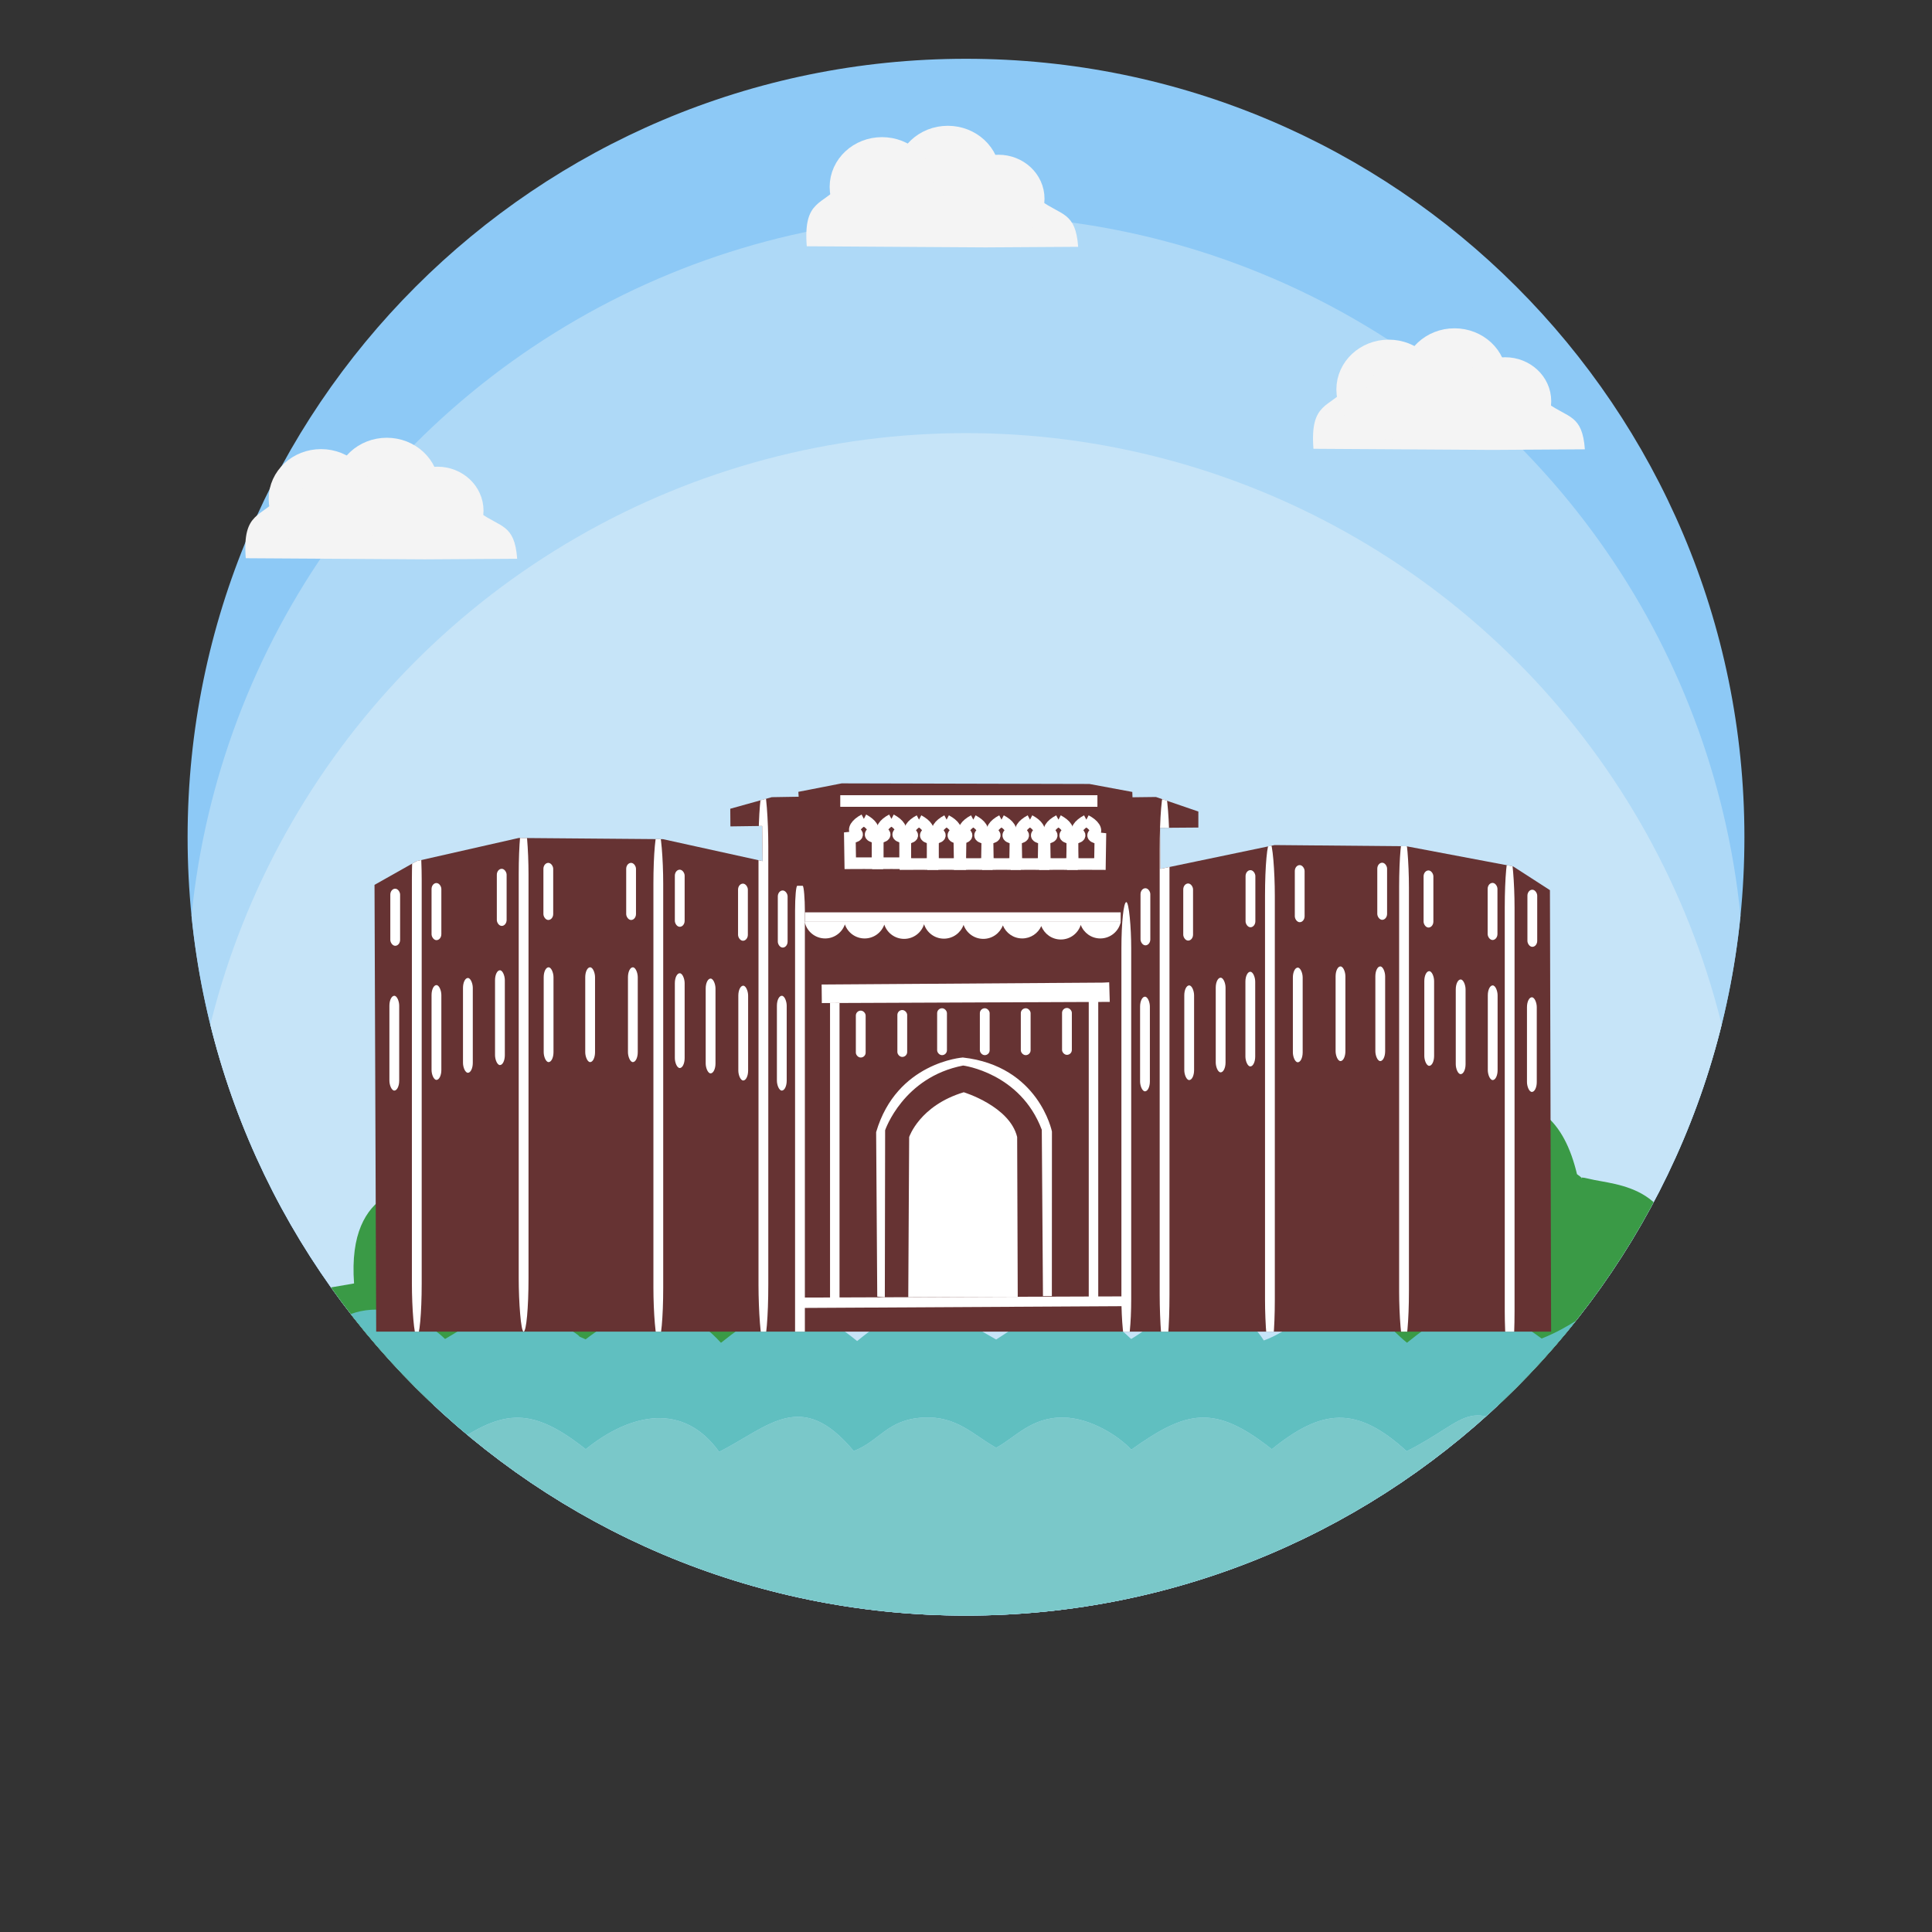 <?xml version="1.0" encoding="UTF-8"?>
<!DOCTYPE svg PUBLIC "-//W3C//DTD SVG 1.1//EN" "http://www.w3.org/Graphics/SVG/1.1/DTD/svg11.dtd">
<!-- Creator: CorelDRAW 2020 (64-Bit) -->
<svg xmlns="http://www.w3.org/2000/svg" xml:space="preserve" width="12.7mm" height="12.7mm" version="1.1" style="shape-rendering:geometricPrecision; text-rendering:geometricPrecision; image-rendering:optimizeQuality; fill-rule:evenodd; clip-rule:evenodd"
viewBox="0 0 1270 1270"
 xmlns:xlink="http://www.w3.org/1999/xlink"
 xmlns:xodm="http://www.corel.com/coreldraw/odm/2003">
 <rect x="0" y="0" width="1270" height="1270" fill="#333333" stroke="none"/>
 <defs>
  <style type="text/css">
   <![CDATA[
    .str0 {stroke:#F4F4F4;stroke-width:20;stroke-miterlimit:22.926}
    .str1 {stroke:white;stroke-width:7.62;stroke-miterlimit:22.926}
    .fil0 {fill:none}
    .fil4 {fill:#3A9A46}
    .fil6 {fill:#60BFC0}
    .fil9 {fill:#663333}
    .fil5 {fill:#7AC8C9}
    .fil1 {fill:#8DC9F6}
    .fil7 {fill:#9DD8D9}
    .fil2 {fill:#AED9F7}
    .fil3 {fill:#C6E4F8}
    .fil8 {fill:#F4F4F4}
    .fil10 {fill:white}
   ]]>
  </style>
   <clipPath id="id0">
    <path d="M635 38.64c282.6,0 511.69,229.09 511.69,511.69 0,282.59 -229.09,511.68 -511.69,511.68 -282.59,0 -511.68,-229.09 -511.68,-511.68 0,-282.6 229.09,-511.69 511.68,-511.69z"/>
   </clipPath>
   <clipPath id="id1">
    <path d="M247.29 875.35l772.34 0 -0.78 -290.21 -24.18 -15.6 -70.21 -13.26 -86.6 -0.78 -75.06 15.66 -0.22 -26.98 25.16 -0.19 0 -10.53 -27.89 -9.56 -15.41 0.19 -0.12 -3.51 -28.19 -5.24 -162.85 -0.39 -28.48 5.56 0.2 3.22 -17.65 0.29 -27.31 7.61 0.1 11.6 20.87 -0.29 0.29 23.11 -65.53 -14.43 -94.79 -0.78 -67.1 15.21 -27.69 15.61 1.1 293.69z"/>
   </clipPath>
 </defs>
 <g id="Layer_x0020_1">
  <rect class="fil0" width="1270" height="1270"/>
  <path class="fil1" d="M635 38.64c282.6,0 511.69,229.09 511.69,511.69 0,282.59 -229.09,511.68 -511.69,511.68 -282.59,0 -511.68,-229.09 -511.68,-511.68 0,-282.6 229.09,-511.69 511.68,-511.69z"/>
  <g style="clip-path:url(#id0)">
   <g id="_1770877255328">
    <circle class="fil2" cx="635" cy="653.22" r="511.69"/>
    <circle class="fil3" cx="635" cy="796.4" r="511.69"/>
    <path class="fil4" d="M367.89 722.94c-42.61,-5.86 -61.01,14.52 -69.26,48.91 -7.84,5.52 2.68,0.37 -7.9,3.04 -17.76,4.47 -62.77,3.32 -57.99,68.78l-32.56 5.62 34.84 74.13 152.76 0.58c15.03,-52.15 39.42,-38.38 96.3,-39.54l0.76 -162.46c-40.89,-23.99 -62.5,-21.3 -89.15,17.1 -8.28,-3.37 -16.47,-10.39 -27.8,-16.16z"/>
    <path class="fil4" d="M967.38 722.94c42.61,-5.86 61.01,14.52 69.26,48.91 7.84,5.52 -2.68,0.37 7.9,3.04 17.76,4.47 62.77,3.32 57.99,68.78l32.56 5.62 -34.84 74.13 -152.76 0.58c-15.03,-52.15 -39.42,-38.38 -96.3,-39.54l-0.76 -162.46c40.89,-23.99 62.5,-21.3 89.15,17.1 8.28,-3.37 16.47,-10.39 27.8,-16.16z"/>
    <path class="fil5" d="M44.93 938.57c10.35,22.15 152.67,128.11 186.63,141.17 25.25,-18.93 60.79,8.75 62.23,15.44 24.39,-29.73 63.05,-26.52 91.17,-2.39 46.95,-40.3 79.47,-6.11 92.41,0.27 48.74,-44.25 83.46,-1.82 88.72,1.47 42.49,-30.35 47.08,-27.98 88.72,-1.79 56.9,-42.13 89.23,-1.04 89.97,2.44 24.49,-29.85 62.78,-26.75 91.17,-2.39 14.83,-12.73 21.13,-17.68 48.1,-18.1 26.15,-0.42 32.08,9.55 43.68,22.46 17.15,-23.38 57.43,-38.21 84.84,-3.16 10.85,-5.13 48.07,-43.33 93.23,-1.25 20.55,-15.22 22.03,-19.17 57.93,-18.8l-8.78 16.78c37.66,-12.6 188.97,-125.39 206.19,-152.65 -30.41,-15.68 -55.09,0.41 -73.27,15.55 -37.21,-30.17 -55.47,-27.52 -93.22,-0.67 -8.8,-9.67 -24.47,-20.07 -44.69,-20.88 -21.28,-0.84 -31.66,13.01 -44.16,19.6 -56.05,-29.27 -39.48,-27.69 -91.95,1.28 -50.07,-38.24 -45.69,-20.82 -89.18,1.01 -33.47,-30.77 -56.36,-27.4 -88.65,-1.32 -37.92,-30.08 -56.24,-25.38 -92.37,0.31 -7.87,-8.66 -26.44,-20.81 -44.47,-21.14 -21.44,-0.4 -31.76,13.21 -44.37,19.86 -14.98,-8.34 -25.73,-21.01 -47.9,-19.84 -23.89,1.25 -28.83,15.65 -45.73,21.98 -34.31,-41.15 -55.33,-16.43 -88.43,0.59 -23.33,-32.69 -58.01,-25.76 -87.72,-1.76 -37.56,-29.79 -56.16,-25.44 -92.37,0.31 -7.2,-7.91 -27.1,-21.09 -44.32,-21.2 -21.62,-0.13 -31.74,13.15 -44.52,19.96 -16.69,-8.22 -45.82,-42.96 -87.01,3.07l-10.33 -7.24c-5.15,-3.99 0.4,-0.28 -6.27,-5.25 -4.84,-3.61 -10.7,-7.04 -16.94,-8.53 -14.27,-3.39 -27.69,1.37 -38.34,4.81z"/>
    <path class="fil6" d="M44.93 938.57c10.65,-3.44 24.07,-8.2 38.34,-4.81 6.24,1.49 12.1,4.92 16.94,8.53 6.67,4.97 1.12,1.26 6.27,5.25l10.33 7.24c41.19,-46.03 70.32,-11.29 87.01,-3.07 12.78,-6.81 22.9,-20.09 44.52,-19.96 17.22,0.11 37.12,13.29 44.32,21.2 36.21,-25.75 54.81,-30.1 92.37,-0.31 29.71,-24 64.39,-30.93 87.72,1.76 33.1,-17.02 54.12,-41.74 88.43,-0.59 16.9,-6.33 21.84,-20.73 45.73,-21.98 22.17,-1.17 32.92,11.5 47.9,19.84 12.61,-6.65 22.93,-20.26 44.37,-19.86 18.03,0.33 36.6,12.48 44.47,21.14 36.13,-25.69 54.45,-30.39 92.37,-0.31 32.29,-26.08 55.18,-29.45 88.65,1.32 43.49,-21.83 39.11,-39.25 89.18,-1.01 52.47,-28.97 35.9,-30.55 91.95,-1.28 12.5,-6.59 22.88,-20.44 44.16,-19.6 20.22,0.81 35.89,11.21 44.69,20.88 37.75,-26.85 56.01,-29.5 93.22,0.67 18.18,-15.14 42.86,-31.23 73.27,-15.55 13.69,-10.44 61.98,-59.25 70.52,-76.46 -23.42,-1.22 -28.4,-0.45 -44.03,11.49 -7.12,5.44 0.11,2.66 -11.97,8.3 -13.12,-7.88 -22.86,-22.65 -47.82,-20.01 -21.22,2.25 -29.89,13.01 -41.15,21.25 -15.15,-12.17 -19.33,-20.84 -44.13,-20.81 -29.51,0.04 -29.77,7.8 -48.04,18.35 -38.42,-37.6 -69.46,-11.54 -88.72,0.34 -61.31,-36.49 -51.95,-16.7 -92.41,-0.63 -39.54,-29.19 -54.01,-24.9 -88.51,2.75 -12.42,-9.84 -18.07,-22.54 -44.47,-21.16 -24.02,1.25 -32.81,13.64 -49.64,19.67 -9.19,-14.46 -19.75,-19.42 -42.78,-19.38 -24.62,0.05 -29.07,9.52 -44.46,18.41 -39.3,-38.47 -71.07,-10.54 -88.72,0.34 -39.63,-22.62 -50.52,-32.39 -91.37,1.02 -36.36,-29.33 -53.3,-27.89 -89.51,1.14 -28.17,-30.67 -57.21,-26.82 -88.97,-2.26 -7.58,-3.38 -1.2,-0.34 -7.26,-4.44 -41.49,-28.08 -57.86,-11.56 -85.16,4.2 -9.11,-8.91 -25.93,-19.18 -44.35,-19.33 -22.14,-0.18 -32.03,12.06 -44.37,19.67 -12.28,-5.65 -44.18,-44.08 -89.08,2.41 -8.35,-5.77 -29.68,-35.29 -71.19,-15.25l-20.87 12.84c-15.36,-11.99 -21.82,-17.86 -49.13,-18.15 14.09,21.3 53.33,62.16 71.38,76.2z"/>
    <path class="fil7" d="M626.4 1205.05l152.98 -0.01 52.86 -6.87c39.49,-5.47 170.42,-35.68 196.4,-47.45l120.2 -54.21c4.41,-3.46 3.92,-3.49 6.11,-5.79l8.78 -16.78c-35.9,-0.37 -37.38,3.58 -57.93,18.8 -45.16,-42.08 -82.38,-3.88 -93.23,1.25 -27.41,-35.05 -67.69,-20.22 -84.84,3.16 -11.6,-12.91 -17.53,-22.88 -43.68,-22.46 -26.97,0.42 -33.27,5.37 -48.1,18.1 -28.39,-24.36 -66.68,-27.46 -91.17,2.39 -0.74,-3.48 -33.07,-44.57 -89.97,-2.44 -41.64,-26.19 -46.23,-28.56 -88.72,1.79 -5.26,-3.29 -39.98,-45.72 -88.72,-1.47 -12.94,-6.38 -45.46,-40.57 -92.41,-0.27 -28.12,-24.13 -66.78,-27.34 -91.17,2.39 -1.44,-6.69 -36.98,-34.37 -62.23,-15.44 25.54,25.06 151.65,73.18 178.68,81.43 84.47,25.77 119.74,30.69 203.74,40.38l12.42 3.5z"/>
   </g>
  </g>
  <path class="fil0" d="M635 38.64c282.6,0 511.69,229.09 511.69,511.69 0,282.59 -229.09,511.68 -511.69,511.68 -282.59,0 -511.68,-229.09 -511.68,-511.68 0,-282.6 229.09,-511.69 511.68,-511.69z"/>
  <g id="_1770877259072">
   <path class="fil8" d="M930.18 231.44c-0.09,0.14 -2.81,5.39 -4.28,6.93 -27.08,-14.69 -27.43,0.27 -40.17,15.89 -11.57,14.18 -24.73,9.53 -22.33,40.75l117.57 0.73 60.84 -0.38c-1.65,-22.97 -11.03,-20.46 -24.52,-30.33 -14.56,-10.63 -7.01,-20.06 -38.23,-14.6 -11.11,-27.67 -22.27,-22.15 -48.88,-18.99z"/>
   <ellipse class="fil0 str0" cx="956.12" cy="248.56" rx="24.42" ry="22.75"/>
   <ellipse class="fil0 str0" cx="912.88" cy="256.02" rx="24.42" ry="22.75"/>
   <ellipse class="fil0 str0" cx="989.43" cy="263.72" rx="20.27" ry="18.88"/>
  </g>
  <g id="_1770877261760">
   <path class="fil8" d="M597.09 98.33c-0.08,0.13 -2.8,5.38 -4.27,6.92 -27.09,-14.69 -27.43,0.27 -40.18,15.89 -11.56,14.18 -24.72,9.53 -22.32,40.75l117.57 0.73 60.84 -0.38c-1.66,-22.97 -11.03,-20.46 -24.53,-30.33 -14.56,-10.63 -7.01,-20.06 -38.23,-14.6 -11.11,-27.67 -22.26,-22.15 -48.88,-18.98z"/>
   <ellipse class="fil0 str0" cx="623.04" cy="115.44" rx="24.42" ry="22.75"/>
   <ellipse class="fil0 str0" cx="579.79" cy="122.9" rx="24.42" ry="22.75"/>
   <ellipse class="fil0 str0" cx="656.34" cy="130.6" rx="20.27" ry="18.88"/>
  </g>
  <g id="_1770877260224">
   <path class="fil8" d="M228.32 303.39c-0.09,0.13 -2.8,5.38 -4.27,6.92 -27.09,-14.68 -27.44,0.28 -40.18,15.9 -11.57,14.18 -24.72,9.52 -22.32,40.74l117.57 0.73 60.84 -0.38c-1.66,-22.96 -11.03,-20.46 -24.53,-30.32 -14.56,-10.64 -7.01,-20.07 -38.23,-14.6 -11.11,-27.67 -22.26,-22.16 -48.88,-18.99z"/>
   <ellipse class="fil0 str0" cx="254.26" cy="320.51" rx="24.42" ry="22.75"/>
   <ellipse class="fil0 str0" cx="211.02" cy="327.97" rx="24.42" ry="22.75"/>
   <ellipse class="fil0 str0" cx="287.57" cy="335.66" rx="20.27" ry="18.88"/>
  </g>
  <polygon class="fil9" points="247.29,875.35 1019.63,875.35 1018.85,585.14 994.67,569.54 924.46,556.28 837.86,555.5 762.8,571.16 762.58,544.18 787.74,543.99 787.74,533.46 759.85,523.9 744.44,524.09 744.32,520.58 716.13,515.34 553.28,514.95 524.8,520.51 525,523.73 507.35,524.02 480.04,531.63 480.14,543.23 501.01,542.94 501.3,566.05 435.77,551.62 340.98,550.84 273.88,566.05 246.19,581.66 "/>
  <g style="clip-path:url(#id1)">
   <g id="_1770877265360">
    <rect class="fil10" x="340.98" y="539.62" width="6.44" height="335.73" rx="3.22" ry="35.06"/>
    <rect class="fil10" x="270.76" y="543.13" width="6.44" height="335.73" rx="3.22" ry="35.06"/>
    <rect class="fil10" x="429.52" y="545.86" width="6.44" height="335.73" rx="3.22" ry="35.06"/>
    <rect class="fil10" x="498.6" y="518.35" width="6.44" height="364.02" rx="3.22" ry="38.01"/>
    <rect class="fil10" x="522.64" y="582.27" width="6.44" height="342.18" rx="1.46" ry="16.24"/>
    <rect class="fil10" x="831.56" y="553.66" width="6.44" height="335.73" rx="3.22" ry="35.06"/>
    <rect class="fil10" x="919.72" y="548.2" width="6.44" height="335.73" rx="3.22" ry="35.06"/>
    <rect class="fil10" x="989.15" y="561.47" width="6.44" height="335.73" rx="3.22" ry="35.06"/>
    <rect class="fil10" x="762.32" y="520.12" width="6.44" height="369.34" rx="3.22" ry="38.57"/>
    <rect class="fil10" x="737.16" y="593" width="6.44" height="291" rx="3.22" ry="30.39"/>
   </g>
  </g>
  <polygon class="fil0" points="247.29,875.35 1019.63,875.35 1018.85,585.14 994.67,569.54 924.46,556.28 837.86,555.5 762.8,571.16 762.58,544.18 787.74,543.99 787.74,533.46 759.85,523.9 744.44,524.09 744.32,520.58 716.13,515.34 553.28,514.95 524.8,520.51 525,523.73 507.35,524.02 480.04,531.63 480.14,543.23 501.01,542.94 501.3,566.05 435.77,551.62 340.98,550.84 273.88,566.05 246.19,581.66 "/>
  <polygon class="fil10" points="526.84,859.78 739.82,858.61 740.4,852.17 527.03,852.95 "/>
  <path class="fil10" d="M597.64 747.44c0,0 6.82,-20.68 35.88,-29.45 0,0 30.23,9.16 35.11,29.45l0.38 104.99 -71.96 0.26 0.59 -105.25z"/>
  <path class="fil10" d="M581.64 852.75l0.2 -109.8c0,0 11.8,-34.91 51.29,-42.52 0,0 37.64,4.78 51.69,42.23l0.77 109.32 5.85 0 0.05 -108.15c0,0 -8.62,-43.13 -58.58,-48.68 0,0 -43.52,3.04 -56.98,49.07l0.73 108.1 4.98 0.43z"/>
  <polygon class="fil10" points="540.1,647.17 725.03,645.92 729.12,645.72 729.51,658.6 540.23,659.37 "/>
  <rect class="fil10" x="545.62" y="659.35" width="6.24" height="196.31"/>
  <rect class="fil10" x="715.69" y="657.79" width="6.24" height="196.31"/>
  <rect class="fil10" x="698.14" y="662.58" width="6.44" height="30.82" rx="3.22" ry="3.22"/>
  <rect class="fil10" x="671.03" y="662.78" width="6.44" height="30.82" rx="3.22" ry="3.22"/>
  <rect class="fil10" x="644.11" y="662.78" width="6.44" height="30.82" rx="3.22" ry="3.22"/>
  <rect class="fil10" x="616.03" y="662.78" width="6.44" height="30.82" rx="3.22" ry="3.22"/>
  <rect class="fil10" x="589.89" y="663.95" width="6.44" height="30.82" rx="3.22" ry="3.22"/>
  <rect class="fil10" x="562.59" y="664.34" width="6.44" height="30.82" rx="3.22" ry="3.22"/>
  <rect class="fil10" x="799.17" y="642.69" width="6.44" height="62.22" rx="3.22" ry="6.5"/>
  <rect class="fil10" x="818.67" y="638.79" width="6.44" height="62.22" rx="3.22" ry="6.5"/>
  <rect class="fil10" x="778.49" y="647.76" width="6.44" height="62.22" rx="3.22" ry="6.5"/>
  <rect class="fil10" x="849.87" y="636.06" width="6.44" height="62.22" rx="3.22" ry="6.5"/>
  <rect class="fil10" x="877.96" y="635.28" width="6.44" height="62.22" rx="3.22" ry="6.5"/>
  <rect class="fil10" x="904.09" y="635.28" width="6.44" height="62.22" rx="3.22" ry="6.5"/>
  <rect class="fil10" x="936.27" y="638.4" width="6.44" height="62.22" rx="3.22" ry="6.5"/>
  <rect class="fil10" x="956.95" y="643.86" width="6.44" height="62.22" rx="3.22" ry="6.5"/>
  <rect class="fil10" x="978.01" y="647.76" width="6.44" height="62.22" rx="3.22" ry="6.5"/>
  <rect class="fil10" x="1003.76" y="655.56" width="6.44" height="62.22" rx="3.22" ry="6.5"/>
  <rect class="fil10" x="749.43" y="655.17" width="6.44" height="62.22" rx="3.22" ry="6.5"/>
  <rect class="fil10" x="749.72" y="583.88" width="6.44" height="37.54" rx="3.22" ry="3.92"/>
  <rect class="fil10" x="777.81" y="580.76" width="6.44" height="37.54" rx="3.22" ry="3.92"/>
  <rect class="fil10" x="818.77" y="571.99" width="6.44" height="37.54" rx="3.22" ry="3.92"/>
  <rect class="fil10" x="851.14" y="568.67" width="6.44" height="37.54" rx="3.22" ry="3.92"/>
  <rect class="fil10" x="905.36" y="567.11" width="6.44" height="37.54" rx="3.22" ry="3.92"/>
  <rect class="fil10" x="935.79" y="572.18" width="6.44" height="37.54" rx="3.22" ry="3.92"/>
  <rect class="fil10" x="977.91" y="580.37" width="6.44" height="37.54" rx="3.22" ry="3.92"/>
  <rect class="fil10" x="1004.05" y="584.86" width="6.44" height="37.54" rx="3.22" ry="3.92"/>
  <rect class="fil10" x="511.29" y="585.35" width="6.44" height="37.54" rx="3.22" ry="3.92"/>
  <rect class="fil10" x="485.16" y="580.86" width="6.44" height="37.54" rx="3.22" ry="3.92"/>
  <rect class="fil10" x="443.61" y="571.69" width="6.44" height="37.54" rx="3.22" ry="3.92"/>
  <rect class="fil10" x="411.63" y="567.21" width="6.44" height="37.54" rx="3.22" ry="3.92"/>
  <rect class="fil10" x="357.21" y="567.21" width="6.44" height="37.54" rx="3.22" ry="3.92"/>
  <rect class="fil10" x="326.59" y="571.11" width="6.44" height="37.54" rx="3.22" ry="3.92"/>
  <rect class="fil10" x="283.68" y="580.47" width="6.44" height="37.54" rx="3.22" ry="3.92"/>
  <rect class="fil10" x="256.57" y="584.18" width="6.44" height="37.54" rx="3.22" ry="3.92"/>
  <rect class="fil10" x="384.71" y="635.86" width="6.44" height="62.31" rx="3.22" ry="6.51"/>
  <rect class="fil10" x="412.79" y="635.86" width="6.44" height="62.31" rx="3.22" ry="6.51"/>
  <rect class="fil10" x="357.4" y="635.86" width="6.44" height="62.31" rx="3.22" ry="6.51"/>
  <rect class="fil10" x="443.61" y="639.76" width="6.44" height="62.31" rx="3.22" ry="6.51"/>
  <rect class="fil10" x="463.89" y="643.27" width="6.44" height="62.31" rx="3.22" ry="6.51"/>
  <rect class="fil10" x="485.34" y="647.95" width="6.44" height="62.31" rx="3.22" ry="6.51"/>
  <rect class="fil10" x="510.7" y="654.58" width="6.44" height="62.31" rx="3.22" ry="6.51"/>
  <rect class="fil10" x="325.41" y="637.81" width="6.44" height="62.31" rx="3.22" ry="6.51"/>
  <rect class="fil10" x="304.35" y="642.88" width="6.44" height="62.31" rx="3.22" ry="6.51"/>
  <rect class="fil10" x="283.68" y="647.56" width="6.44" height="62.31" rx="3.22" ry="6.51"/>
  <rect class="fil10" x="255.98" y="654.58" width="6.44" height="62.31" rx="3.22" ry="6.51"/>
  <polyline class="fil0" points="246.43,644.79 277.2,629.96 343.74,615.14 429.52,615.14 498.6,628.4 529.08,645.18 "/>
  <line class="fil0" x1="529.84" y1="582.08" x2="501.3" y2= "566.05" />
  <line class="fil0" x1="763.75" y1="570.32" x2="736.57" y2= "594.57" />
  <rect class="fil10" x="529.16" y="599.73" width="207.52" height="6.24"/>
  <path class="fil10" d="M542.41 616.89c6.01,0 11.11,-3.86 12.98,-9.23 1.86,5.37 6.97,9.23 12.98,9.23 5.96,0 11.03,-3.79 12.93,-9.1 1.82,5.45 6.97,9.38 13.03,9.38 6.15,0 11.35,-4.04 13.1,-9.62 1.79,5.5 6.96,9.48 13.06,9.48 5.95,0 11.01,-3.78 12.92,-9.07 1.87,5.36 6.97,9.21 12.97,9.21 5.87,0 10.88,-3.69 12.85,-8.87 2.04,5.03 6.97,8.58 12.73,8.58 5.59,0 10.4,-3.34 12.54,-8.13 1.98,5.16 6.98,8.83 12.84,8.83 6.14,0 11.34,-4.03 13.09,-9.59 1.96,5.2 6.98,8.9 12.86,8.9 6.62,0 12.15,-4.68 13.45,-10.92l-207.78 0c1.3,6.24 6.83,10.92 13.45,10.92z"/>
  <path class="fil0 str1" d="M598.85 567.94l14.2 0.06 0.26 -16.83c0,0 -6.71,-0.66 -4.21,-3.03 2.5,-2.37 0,-6.05 -5.26,-8.81m5.54 28.61l-14.2 0.06 -0.26 -16.83c0,0 6.71,-0.66 4.21,-3.03 -2.5,-2.37 0,-6.05 5.26,-8.81"/>
  <path class="fil0 str1" d="M616.99 567.94l14.2 0.06 0.26 -16.83c0,0 -6.71,-0.66 -4.21,-3.03 2.5,-2.37 0,-6.05 -5.26,-8.81m5.54 28.61l-14.2 0.06 -0.26 -16.83c0,0 6.71,-0.66 4.21,-3.03 -2.5,-2.37 0,-6.05 5.26,-8.81"/>
  <path class="fil0 str1" d="M634.54 567.94l14.2 0.06 0.26 -16.83c0,0 -6.7,-0.66 -4.21,-3.03 2.5,-2.37 0.01,-6.05 -5.26,-8.81m5.55 28.61l-14.2 0.06 -0.27 -16.83c0,0 6.71,-0.66 4.21,-3.03 -2.5,-2.37 0,-6.05 5.26,-8.81"/>
  <path class="fil0 str1" d="M653.07 567.94l14.2 0.06 0.26 -16.83c0,0 -6.71,-0.66 -4.21,-3.03 2.5,-2.37 0,-6.05 -5.26,-8.81m5.54 28.61l-14.2 0.06 -0.26 -16.83c0,0 6.71,-0.66 4.21,-3.03 -2.5,-2.37 0,-6.05 5.26,-8.81"/>
  <path class="fil0 str1" d="M671.79 567.94l14.2 0.06 0.26 -16.83c0,0 -6.7,-0.66 -4.2,-3.03 2.5,-2.37 0,-6.05 -5.26,-8.81m5.54 28.61l-14.2 0.06 -0.27 -16.83c0,0 6.71,-0.66 4.21,-3.03 -2.5,-2.37 0,-6.05 5.26,-8.81"/>
  <path class="fil0 str1" d="M690.51 567.94l14.2 0.06 0.27 -16.83c0,0 -6.71,-0.66 -4.21,-3.03 2.5,-2.37 0,-6.05 -5.26,-8.81m5.54 28.61l-14.2 0.06 -0.26 -16.83c0,0 6.7,-0.66 4.21,-3.03 -2.5,-2.37 0,-6.05 5.26,-8.81"/>
  <path class="fil0 str1" d="M708.85 567.94l14.2 0.06 0.26 -16.83c0,0 -6.71,-0.66 -4.21,-3.03 2.5,-2.37 0,-6.05 -5.26,-8.81m5.54 28.61l-14.2 0.06 -0.26 -16.83c0,0 6.71,-0.66 4.21,-3.03 -2.5,-2.37 0,-6.05 5.26,-8.81"/>
  <path class="fil0 str1" d="M562.58 567.41l14.2 0.06 0.27 -16.83c0,0 -6.71,-0.65 -4.21,-3.02 2.5,-2.37 0,-6.05 -5.26,-8.81m5.54 28.6l-14.2 0.06 -0.26 -16.83c0,0 6.7,-0.65 4.21,-3.02 -2.5,-2.37 0,-6.05 5.26,-8.81"/>
  <path class="fil0 str1" d="M580.72 567.41l14.2 0.06 0.27 -16.83c0,0 -6.71,-0.65 -4.21,-3.02 2.5,-2.37 0,-6.05 -5.26,-8.81m5.54 28.6l-14.2 0.06 -0.26 -16.83c0,0 6.7,-0.65 4.2,-3.02 -2.49,-2.37 0,-6.05 5.26,-8.81"/>
  <polyline class="fil0" points="737.55,650.43 768.19,635.67 834.46,620.91 919.89,620.91 988.68,634.11 1019.03,650.82 "/>
  <line class="fil0 str1" x1="552.35" y1="526.54" x2="721.39" y2= "526.54" />
 </g>
</svg>

